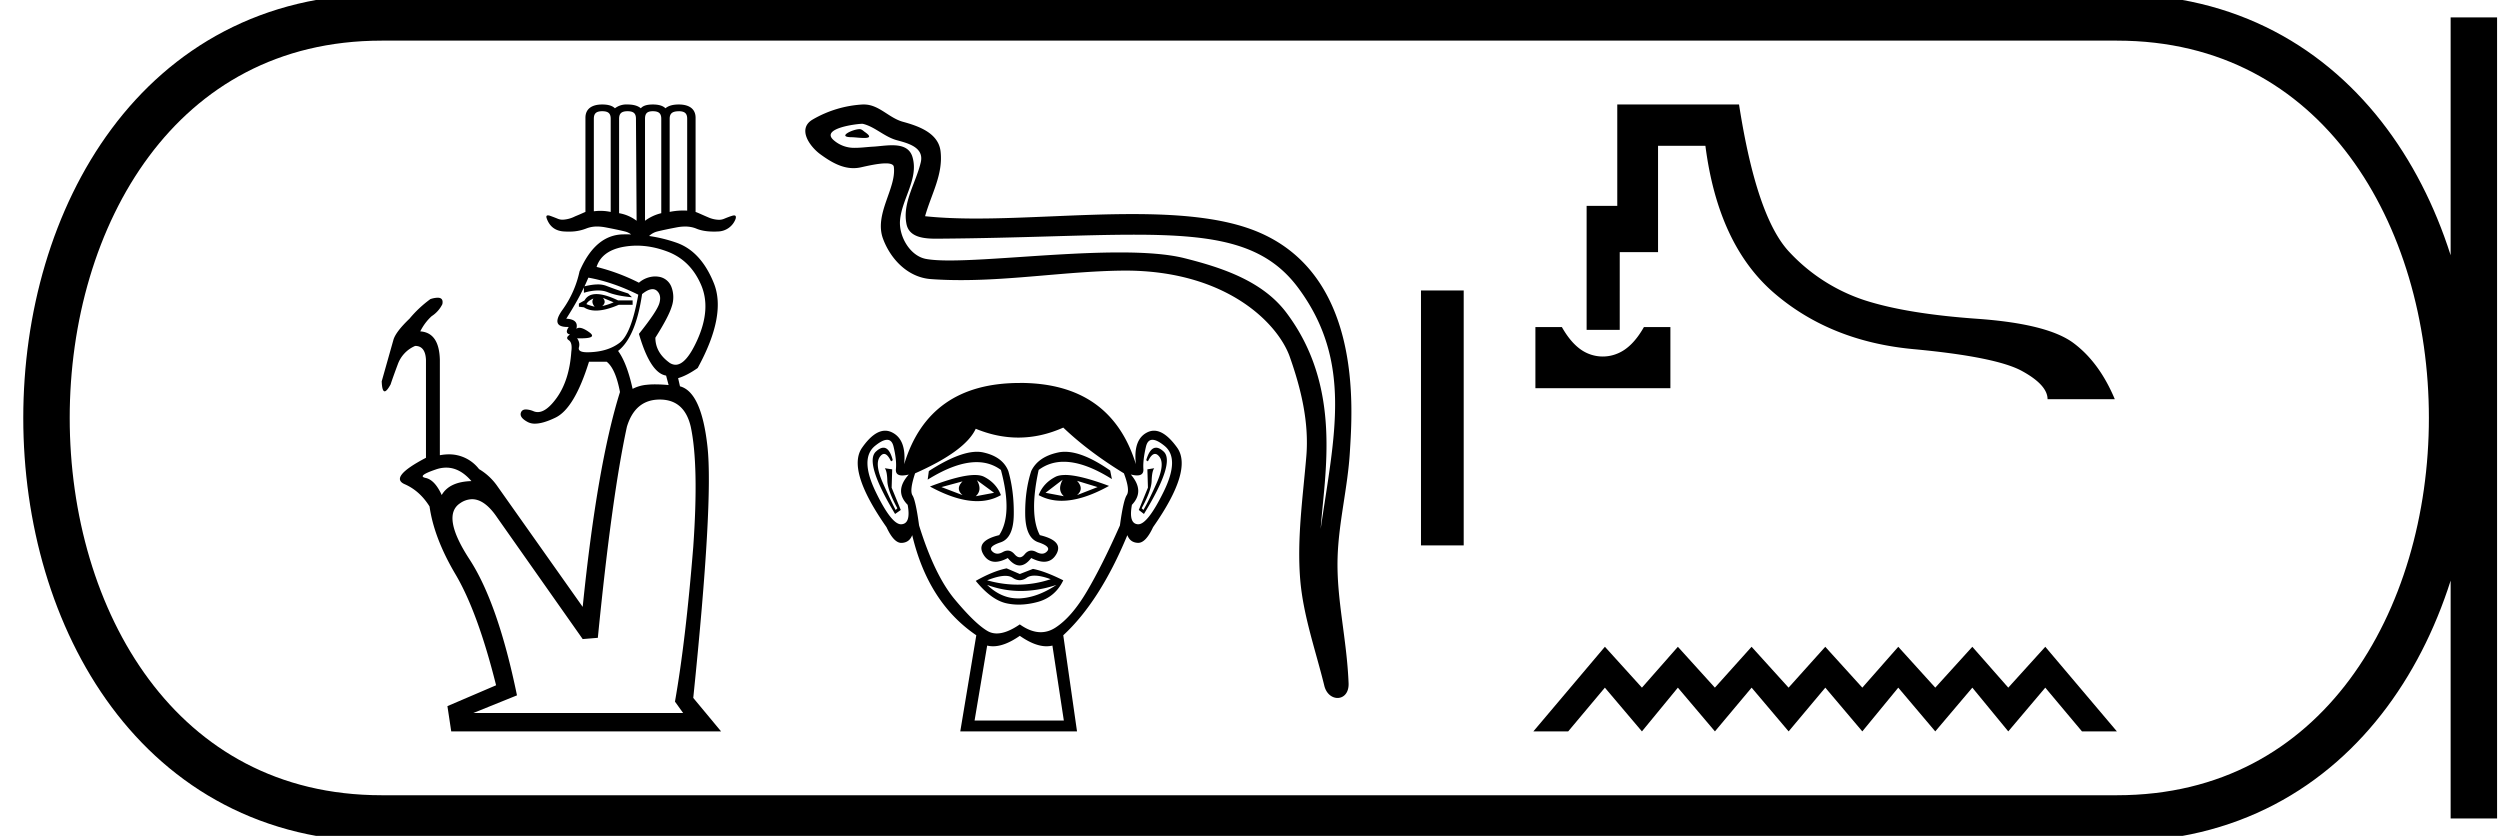 <svg xmlns="http://www.w3.org/2000/svg" width="53.836" height="18"><path d="M12.97 2.395c.136 0 .181.054.181.163v2.006a1.065 1.065 0 0 0-.363-.014V2.558c0-.109.045-.163.181-.163zm1.646 0c.136 0 .182.054.182.163v1.978a1.449 1.449 0 0 0-.377.027V2.559c0-.109.05-.163.195-.163zm-1.102 0c.136 0 .181.054.181.163l.014 2.196a.867.867 0 0 0-.377-.163V2.558c0-.109.046-.163.182-.163zm.544 0c.136 0 .182.054.182.163v2.033a.967.967 0 0 0-.35.163V2.558c0-.109.041-.163.168-.163zm-1.471 3.771zm.396.248l.231.096a1.294 1.294 0 0 1-.245.081c.064-.054.069-.113.014-.177zm-.204.014c-.036.054-.027.113.027.177a1.412 1.412 0 0 1-.177-.055c.018-.045.068-.086.15-.122zm.065-.095c-.12 0-.206.045-.256.136l-.122.068v.068l.109.013c.07.047.156.07.257.07.136 0 .3-.041.491-.124h.3v-.095h-.313c-.19-.091-.346-.136-.466-.136zm-.174-.354c.354.063.712.186 1.075.367-.1.563-.233.908-.401 1.035-.168.127-.384.195-.647.204a.978.978 0 0 1-.05.001c-.137 0-.197-.034-.181-.103a.215.215 0 0 0-.04-.198l.075.001c.246 0 .31-.043.19-.13-.09-.065-.161-.097-.215-.097a.098.098 0 0 0-.064.022c.036-.136-.037-.209-.218-.218.154-.241.281-.465.38-.672v.114c.113-.034.214-.05.304-.05.078 0 .146.012.207.037.132.054.306.09.524.109l-.082-.082a7.243 7.243 0 0 1-.469-.163.495.495 0 0 0-.184-.031c-.083 0-.178.014-.287.041a4.16 4.16 0 0 0 .083-.187zm1.042-.689c.212 0 .429.041.652.124.332.123.574.358.728.708.155.349.127.753-.081 1.21-.159.349-.313.523-.464.523a.237.237 0 0 1-.142-.053c-.195-.145-.292-.322-.292-.53.19-.3.308-.524.353-.674a.618.618 0 0 0-.006-.415.345.345 0 0 0-.286-.225.455.455 0 0 0-.073-.005.546.546 0 0 0-.342.135 4.298 4.298 0 0 0-.912-.34c.073-.227.26-.37.565-.43.099-.018.199-.028.3-.028zm.34.937a.14.14 0 0 1 .088.03c.072.06.093.148.061.266-.032.118-.18.34-.442.667.163.563.358.862.585.898l.054.204a3.124 3.124 0 0 0-.293-.015c-.065 0-.124.003-.176.009a.813.813 0 0 0-.306.088c-.082-.372-.186-.644-.313-.817.254-.2.426-.607.517-1.224.088-.071.163-.106.225-.106zM9.609 10.07c.196 0 .377.097.543.29-.317.009-.53.109-.64.3-.099-.218-.215-.34-.346-.368-.132-.027-.057-.089.224-.184a.68.68 0 0 1 .219-.038zm4.599-1.466c.354 0 .576.195.667.586.118.553.136 1.415.054 2.585-.109 1.352-.24 2.463-.394 3.334l.176.245h-4.518l.94-.38c-.273-1.325-.613-2.3-1.021-2.927-.409-.626-.477-1.03-.204-1.21a.463.463 0 0 1 .257-.087c.184 0 .366.133.545.4l1.838 2.612.326-.027c.2-2.023.408-3.538.626-4.545.118-.39.354-.586.708-.586zM12.969 2.25c-.226 0-.362.095-.362.286v2.028c-.027.009-.087.04-.223.095a.646.646 0 0 1-.266.072.27.27 0 0 1-.101-.018 4.255 4.255 0 0 0-.177-.068.15.15 0 0 0-.04-.007c-.032 0-.042.02-.028.062.063.181.19.276.381.285.03.002.058.002.085.002a.974.974 0 0 0 .378-.063.621.621 0 0 1 .244-.046c.058 0 .12.007.184.019.168.032.307.061.415.088a.359.359 0 0 1 .132.063 3.746 3.746 0 0 0-.166-.001c-.403.004-.719.27-.945.796a2.2 2.2 0 0 1-.368.83c-.175.245-.139.368.109.368a.82.82 0 0 0 .027 0c-.063.09-.054.144.027.163-.072.045-.081.086-.027.122.055.036.073.118.055.245-.028.408-.132.74-.313.994-.148.206-.284.309-.41.309a.234.234 0 0 1-.087-.017.475.475 0 0 0-.166-.04c-.053 0-.089.02-.106.06-.032.073.016.143.143.211a.324.324 0 0 0 .155.035c.116 0 .264-.043.443-.13.273-.131.513-.533.722-1.204h.38c.128.1.223.317.287.653-.327 1.043-.595 2.586-.803 4.627l-1.838-2.6a1.267 1.267 0 0 0-.394-.367.812.812 0 0 0-.65-.318 1.07 1.07 0 0 0-.194.019V7.748c-.01-.39-.15-.594-.422-.612.064-.127.145-.236.245-.327a.65.65 0 0 0 .231-.259c.019-.092-.015-.139-.102-.139a.54.54 0 0 0-.156.03 2.495 2.495 0 0 0-.45.422c-.199.19-.314.343-.346.456l-.252.892c.005.144.026.216.064.216.03 0 .073-.05.127-.148.036-.11.088-.254.156-.436a.681.681 0 0 1 .374-.394c.145 0 .223.1.232.299v2.11c-.536.28-.688.471-.456.57.214.094.392.253.533.478.064.452.249.937.555 1.455.323.545.615 1.343.878 2.396l-1.048.449.082.544h5.811l-.599-.721c.29-2.822.393-4.625.306-5.41-.086-.785-.283-1.218-.592-1.3l-.04-.176c.127-.037.267-.11.421-.218.418-.762.533-1.372.347-1.83-.186-.459-.455-.749-.81-.871a3.172 3.172 0 0 0-.583-.142.395.395 0 0 1 .175-.097c.11-.027.248-.056.416-.088a.995.995 0 0 1 .184-.019c.09 0 .172.016.244.046.1.042.224.063.373.063.027 0 .055 0 .083-.002a.415.415 0 0 0 .388-.272c.014-.05.003-.074-.032-.074a.136.136 0 0 0-.036.006c-.036.01-.098.032-.184.068a.282.282 0 0 1-.11.02.607.607 0 0 1-.23-.054c-.14-.059-.216-.097-.27-.115V2.536c0-.19-.136-.286-.363-.286-.127 0-.222.027-.286.082-.054-.055-.145-.082-.272-.082-.127 0-.213.027-.258.082-.064-.055-.16-.082-.286-.082a.406.406 0 0 0-.272.082c-.055-.055-.145-.082-.273-.082zm5.541.531c-.146 0-.503.172-.168.174.055 0 .176.016.265.016.107 0 .169-.023.022-.125-.036-.024-.068-.063-.114-.065h-.005zm.056-.115h.012c.259.06.462.277.73.352.227.063.598.147.52.478-.103.44-.4.868-.307 1.33.058.288.38.314.64.314l.124-.001c1.7-.014 3.05-.085 4.133-.085 1.776 0 2.834.192 3.542 1.15 1.175 1.589.773 3.178.48 5.184.082-1.184.475-3.048-.742-4.659-.514-.68-1.385-.966-2.187-1.168-.368-.093-.86-.125-1.402-.125-1.253 0-2.775.173-3.66.173-.211 0-.386-.01-.512-.034-.341-.066-.585-.486-.555-.834.04-.463.405-.892.268-1.359-.061-.207-.242-.254-.44-.254-.14 0-.29.024-.408.03-.129.007-.255.025-.378.025a.667.667 0 0 1-.473-.166c-.289-.254.5-.351.615-.351zm.04-.416h-.028a2.402 2.402 0 0 0-1.076.323c-.34.197-.067.58.162.748.212.155.449.3.715.3a.727.727 0 0 0 .157-.017c.136-.03.375-.086.539-.086.096 0 .166.02.173.075.06.46-.43 1.018-.232 1.55.162.436.533.831 1.03.867.217.016.434.022.65.022 1.144 0 2.282-.185 3.425-.204l.109-.001c2.19 0 3.292 1.144 3.544 1.855.243.688.418 1.41.357 2.142-.074.882-.204 1.771-.132 2.654.064.778.334 1.533.519 2.288.043.176.168.264.285.264.128 0 .246-.105.238-.316-.039-.972-.262-1.803-.237-2.7.022-.772.22-1.514.265-2.287.053-.897.302-3.917-2.143-4.796-.704-.253-1.597-.321-2.544-.321-1.12 0-2.315.096-3.361.096-.391 0-.762-.014-1.1-.05.135-.48.393-.9.333-1.4-.047-.395-.48-.543-.809-.633-.307-.084-.515-.373-.84-.373z"/><path d="M20.728 10.366q-.16.16 0 .296l-.455-.173.455-.123zm2.465-.012l.443.135-.443.173q.16-.136 0-.308zm-2.156-.013l.37.271-.395.074q.148-.135.025-.345zm1.848-.012q-.124.222.024.357l-.394-.074.37-.283zm.051-.1q-.129 0-.205.038-.265.136-.364.395.222.122.495.122.442 0 1.02-.32-.63-.236-.946-.236zm-1.945 0q-.319 0-.965.248.578.315 1.018.315.283 0 .51-.13-.099-.26-.363-.395-.075-.038-.2-.038zm-1.966-.588q-.073 0-.163.084-.253.234.413 1.343l.123-.086-.197-.48.012-.395-.16-.024q.05.061.055.27.007.21.216.592l-.037.037q-.086-.16-.271-.573-.185-.413-.068-.573.045-.061.09-.061.074 0 .15.16l.037-.025q-.07-.269-.2-.269zm5.87 0q-.133 0-.212.27l.037.024q.076-.16.153-.16.047 0 .094.061.123.16-.062.573-.185.413-.283.573l-.037-.037q.21-.382.215-.591.007-.21.056-.271l-.148.024.012.394-.197.481.111.086q.678-1.109.425-1.343-.09-.084-.164-.084zm-5.792-.17q.106 0 .14.15.069.29.05.48-.013.138.137.138.058 0 .14-.02-.32.356-.024.652.074.407-.136.419h-.007q-.208 0-.547-.702-.345-.715-.013-.986.161-.131.26-.131zm5.715 0q.099 0 .26.131.332.271-.019.986-.345.702-.547.702h-.007q-.204-.012-.13-.419.284-.296-.024-.653.079.02.135.02.145 0 .136-.137-.013-.19.055-.48.035-.15.14-.15zm-1.886.258q-.076 0-.146.015-.431.092-.579.4-.136.42-.13.93.007.512.284.604.277.092.19.191-.047.054-.113.054-.054 0-.12-.035-.057-.031-.107-.031-.081 0-.146.08-.052.064-.106.064t-.11-.064q-.068-.08-.148-.08-.05 0-.104.03-.063.036-.117.036-.066 0-.117-.054-.092-.099.185-.19.277-.093.283-.598.006-.506-.117-.937-.123-.308-.536-.4-.065-.015-.139-.015-.394 0-1.037.415l-.025.185q.606-.377 1.053-.377.297 0 .524.168.259.96-.037 1.404-.505.123-.345.407.094.167.262.167.116 0 .268-.081.13.16.255.16.127 0 .25-.16.157.08.276.08.172 0 .266-.166.16-.284-.357-.407-.234-.443-.025-1.404.236-.176.54-.176.445 0 1.037.373l-.037-.185q-.578-.403-.975-.403zm-.653 2.667q.138 0 .347.077-.352.117-.715.117-.322 0-.653-.093.239-.096.39-.096.098 0 .159.041.077.052.152.052t.15-.052q.064-.046.17-.046zm-1.02.2q.35.13.723.13t.767-.13q-.407.271-.788.29h-.043q-.358 0-.66-.29zm.418-.357q-.296.061-.665.27.333.407.653.481.132.03.273.03.2 0 .417-.06.37-.105.542-.463-.394-.197-.653-.246l-.283.11-.284-.122zm1.22-3.031q.542.517 1.306.985.135.358.061.469-.073.11-.147.653-.382.862-.709 1.416-.326.555-.677.783-.153.1-.319.1-.215 0-.451-.168-.284.195-.496.195-.11 0-.2-.053-.265-.154-.703-.678-.437-.523-.77-1.595-.074-.542-.142-.647-.067-.105.056-.475 1.084-.48 1.306-.96.46.19.917.19.486 0 .968-.215zm-.936 4.484q.322.225.575.225.066 0 .127-.015l.246 1.614h-1.922l.271-1.614q.061.015.127.015.253 0 .576-.225zm0-5.445q-1.96 0-2.49 1.75.05-.53-.258-.684-.075-.038-.151-.038-.24 0-.496.364-.339.48.524 1.713.157.339.32.339h.006q.167-.007.228-.167.345 1.454 1.38 2.156l-.345 2.07h2.514l-.296-2.07q.788-.727 1.38-2.156.061.16.228.166h.006q.163 0 .32-.338.863-1.232.518-1.713-.262-.364-.498-.364-.076 0-.15.038-.301.154-.24.683-.542-1.75-2.5-1.75zM30.6 6.255v5.49h.92v-5.49zm2.464.788V8.36h2.907V7.043h-.57c-.166.293-.355.483-.569.57a.818.818 0 0 1-.635 0c-.21-.087-.397-.277-.563-.57zm1.763-4.793v2.183h-.66v2.67h.713V5.43h.825V3.14h1.02c.183 1.424.677 2.481 1.484 3.174.806.692 1.803 1.093 2.99 1.204 1.186.11 1.965.267 2.337.468.371.202.557.406.557.611h1.448c-.222-.53-.518-.933-.89-1.21-.372-.277-1.062-.45-2.07-.522-1.009-.071-1.816-.203-2.42-.397a3.858 3.858 0 0 1-1.62-1.032c-.475-.495-.839-1.557-1.092-3.186zm-.267 11.678l-1.54 1.822h.75l.79-.942.798.942.774-.942.798.942.79-.942.797.942.79-.942.797.942.774-.942.797.942.798-.942.774.942.797-.942.79.942h.752l-1.542-1.822-.797.88-.774-.88-.798.88-.797-.88-.774.88-.798-.88-.79.88-.797-.88-.79.88-.797-.88-.774.88-.797-.88z"/><path d="M8.22.375c-9.625 0-9.625 17.25 0 17.25m0-17.25h37.366M8.22 17.625h37.366M53.273.375v17.25M45.586.375c9.625 0 9.625 17.25 0 17.25" fill="none" stroke="#000"/></svg>